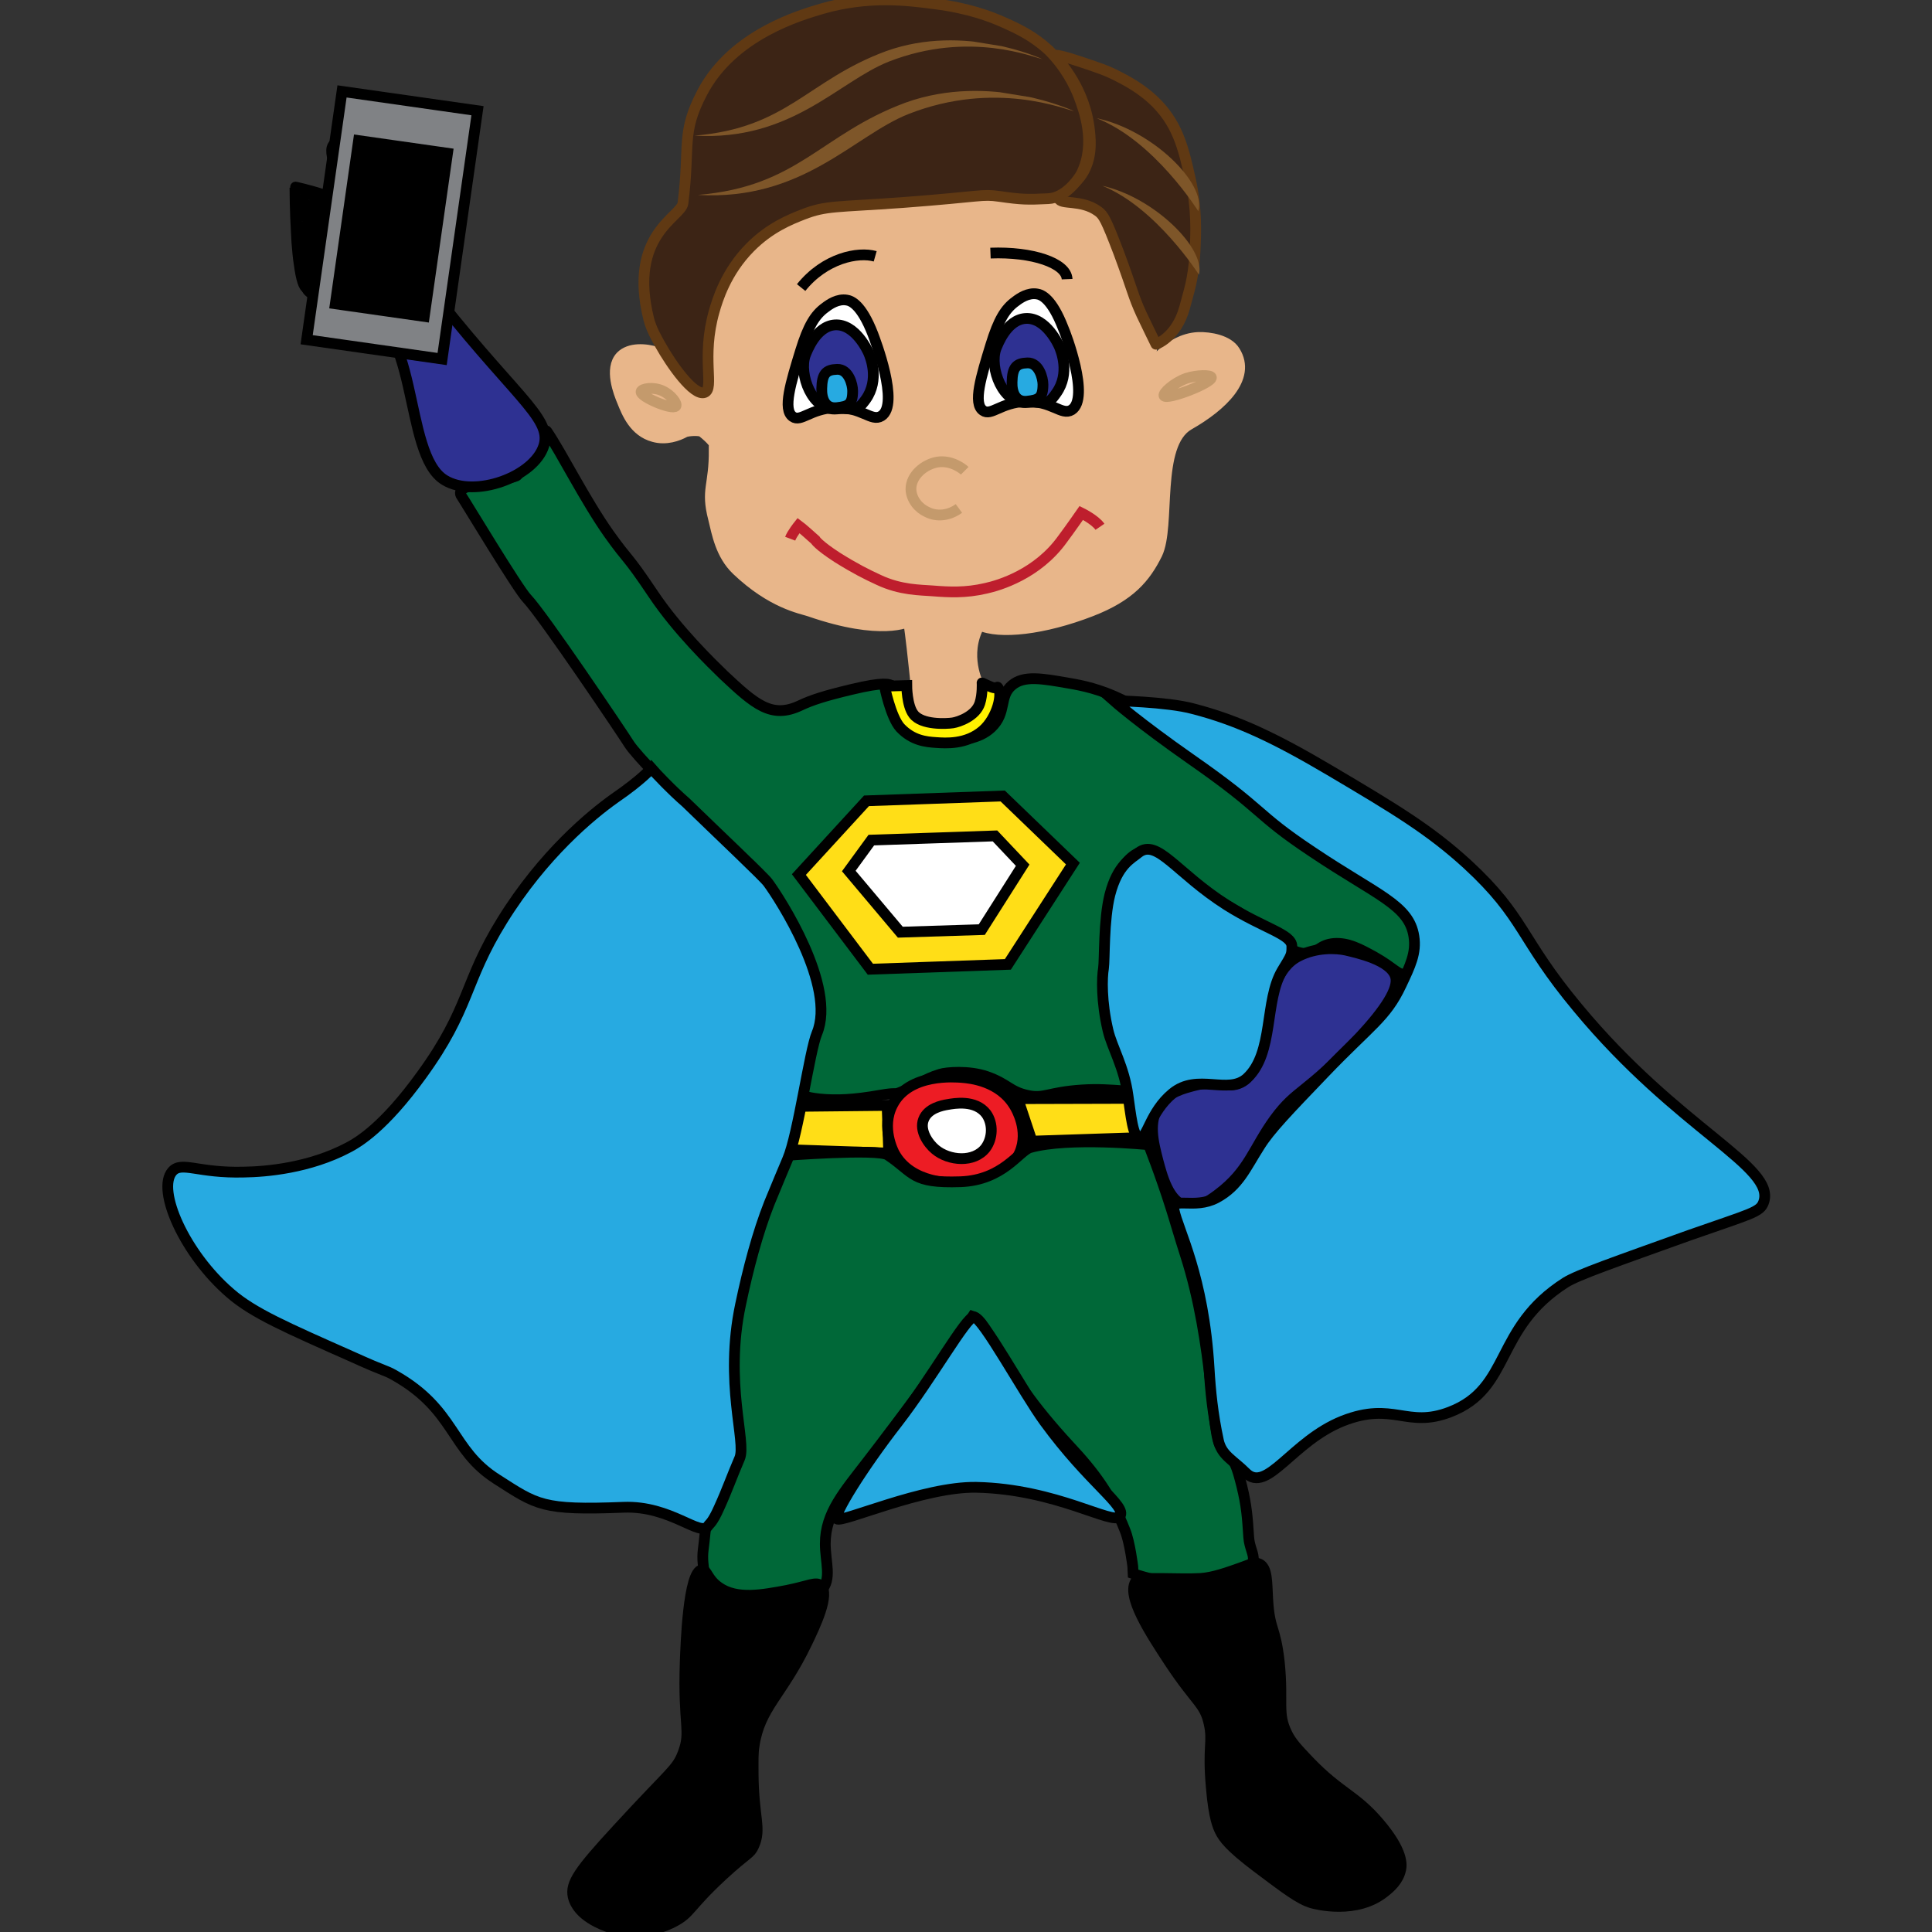 <?xml version="1.0" encoding="utf-8"?>
<!-- Generator: Adobe Illustrator 18.1.0, SVG Export Plug-In . SVG Version: 6.00 Build 0)  -->
<!DOCTYPE svg PUBLIC "-//W3C//DTD SVG 1.1//EN" "http://www.w3.org/Graphics/SVG/1.1/DTD/svg11.dtd">
<svg version="1.1" id="Layer_1" xmlns="http://www.w3.org/2000/svg" xmlns:xlink="http://www.w3.org/1999/xlink" x="0px" y="0px"
	 viewBox="0 0 600 600" enable-background="new 0 0 600 600" xml:space="preserve">
<rect x="0" y="0" width="600" height="600" fill="#333333" stroke="none"/>
<symbol  id="Brown_Hair_1" viewBox="-8.1 -3.4 16.2 6.8">
	<g>
		<path fill="#7E5629" d="M-8.1,2.5c0,0,10.4-0.9,16.2-5.9C3.6,2-5.5,4.9-8.1,2.5z"/>
	</g>
</symbol>
<symbol  id="Brown_Hair_4" viewBox="-11.3 -7.7 22.6 15.3">
	<path fill="#7E5629" d="M-11.3,6.9c0,0,5.6,2.6,10.6-1.9c5-4.6,5.8-10.2,12-12.7C4.7-6.6,2.2,0.8-1,3.9C-6.1,8.8-10.8,6.9-11.3,6.9
		z"/>
</symbol>
<g>
	<path fill="#006838" stroke="#000000" stroke-width="3.342" stroke-miterlimit="10" d="M314.3,212.8c3.7-3.1,9.2-2.1,17.8-0.6
		c4.1,0.7,9.5,1.8,16.3,5.1c10.1,4.9,15.2,10.7,24.5,17.6c13.1,9.5,23.1,20.7,36.1,30c0.2,0.1,10.9,5.3,22.7,14.3
		c3.4,2.5,6.9,5.5,8.1,10.3c1.4,5.3-0.3,11.9-3.5,12.9c-2.1,0.6-3.2-1.7-9.6-5.3c-4.4-2.4-8-4.4-12.4-4.1c-4.5,0.4-4.8,2.8-8.2,3.1
		c-6.4,0.5-15.1-8.8-20-11.9c-4.5-2.9-10.3-5.5-17.5-11.9c-3.6-3.2-5.3-4.1-6.8-5.4c-3.1-2.5-8.5-5.5-14,3.9
		c-3.6,6.1-1.6,19-1.5,26.2c0.1,4.8,0.1,17.1,2.9,26c0,0,0.4,1.9,2.8,9.3l1.7,5.6c-0.8,2.1-7.5-0.1-17.8,0.6
		c-10.4,0.7-11.6,2.8-16.7,1.7c-5.7-1.2-6.2-3.6-12.8-5.9c-5.6-1.9-12.5-1.3-14.4-0.7c-5.6,1.7-6.3,3.3-12.6,5.7
		c-1.8,0.7-0.8-0.1-5.9,0.8c-8.4,1.5-13.8,1.7-18.9,1.2c-4.7-0.5-5.4-1.2-5.7-1.5c-2.5-3,0.2-7.9,2.2-17.8
		c0.6-3.2,2.5-10.5-0.2-19.4c-1-3.5-1.3-8.9-6.2-17.3c-5.8-9.9-7.7-12.6-10.7-15.7c-2-2.1,0,0-8.6-7.9c-8.4-7.8-7.8-6.7-12.4-11.5
		c-4-4.2-15.2-15.4-17.6-19.1c-1.8-2.9-26.8-40.1-31.8-45.3c-2.8-2.9-19.4-30.5-20.2-31.6c-3.2-4.3,12.6-4.5,17-6.4
		c1.4-0.7,8.5-15.2,9.4-13.9c4.7,6.9,11.7,21.1,19.3,31.9c6.5,9.1,5.1,5.8,13.7,18.6c7.6,11.4,18.4,21.8,21.9,25.2
		c9.8,9.2,14.9,13.7,23.8,9.5c3.6-1.7,7.6-3,16-5c10-2.4,11.7-1.7,12.8-1c3.7,2.6,0.9,7.5,4.9,12.1c4,4.7,11,4.6,13.5,4.6
		c2.7,0,8.1-0.1,12.1-3.8C312.8,221.3,310.1,216.3,314.3,212.8z"/>
	<polygon fill="#FFDE17" stroke="#000000" stroke-width="3.342" stroke-miterlimit="10" points="311.4,247.2 333.2,268.2 313,299.5 
		270.3,301 248.1,271.6 269.1,248.7 	"/>
	<polygon fill="#FFFFFF" stroke="#000000" stroke-width="3.342" stroke-miterlimit="10" points="317.6,268.7 304.9,288.7 
		279.6,289.5 263.6,270.5 270.6,260.9 309,259.6 	"/>
	<path fill="#2E3192" stroke="#000000" stroke-width="3.342" stroke-miterlimit="10" d="M433.4,303.3c1.1,3.7-3.2,10.3-11.1,18.8
		c-17.1,18.2-19.4,15.9-26.4,25.4c-6.7,9.2-7.9,16.1-17.6,23.4c-4.2,3.2-7.1,4.4-9.9,3.7c-5.5-1.4-7.5-9.4-8.8-14.2
		c-1.4-5.5-3.2-12.1,0.5-17.3c2.9-4,7.5-5.1,10.9-6c7.5-1.9,9.5,0.8,13.4-0.5c11.3-3.8,5.2-32.6,18.8-39.6
		c5.6-2.9,11.8-2.6,14.9-1.9C421.3,295.9,431.9,298.1,433.4,303.3z"/>
	<path fill="#FFDE17" stroke="#000000" stroke-width="3.342" stroke-miterlimit="10" d="M352.8,341.1c1.3,4.1,2.5,8,3.8,12.1
		l-36.1,1.2l-4.4-13.2L352.8,341.1z"/>
	<polygon fill="#FFDE17" stroke="#000000" stroke-width="3.342" stroke-miterlimit="10" points="275.5,343.3 276,358.1 243.2,357 
		246.6,343.6 	"/>
	<path fill="#ED1C24" stroke="#000000" stroke-width="3.342" stroke-miterlimit="10" d="M315.1,343.5c0.5,0.8,4.5,7.6,1.6,14.4
		c-3.8,8.7-15.8,9.4-18.1,9.5c-2.7,0.1-15.7,0.4-20.9-9.3c-0.2-0.4-4.2-7.9-0.5-15c5.1-10,19.7-8.6,21.4-8.5
		C301.3,334.8,310.5,335.7,315.1,343.5z"/>
	<path fill="#FFFFFF" stroke="#000000" stroke-width="3.342" stroke-miterlimit="10" d="M306.3,345.9c2.2,3.1,2,7.6-0.2,10.6
		c-3.6,4.7-11.4,4-15.6,0.5c-2.3-1.9-5-5.9-3.7-9.3c1.3-3.5,5.7-4.4,7.6-4.7C296.2,342.7,302.9,341.4,306.3,345.9z"/>
	<path fill="#006838" stroke="#000000" stroke-width="3.342" stroke-miterlimit="10" d="M356.7,355.5c0,0,3.7,9.3,7,19.8
		c0.6,1.8,2.9,9.7,4.4,14.3c9.1,28.3,8,57.2,11.2,59.8c4.3,3.7,4.9,6.5,6.3,11.9c1.6,6.5,1.8,10.1,2.2,16.1c0.2,3.1,1.7,5.3,1.4,7.1
		c-0.5,2.9-5.1,4.3-8.1,5.3c-1.8,0.6-9.2,1.9-15.1,1.8c-6.4-0.2-14.1-2.9-14.1-2.9l-0.1-2.2c0,0-0.9-7.5-2.4-11.2
		c-4.3-11-9.7-18.2-17.2-26.2c-23.2-25-25-38.7-30.1-40.3c0,0-8.7,14-32.7,45.1c-7.2,9.4-13.1,15.9-13.1,25.5c0,5.7,2.1,11-1.2,14.5
		c-0.7,0.8-2.1,1.8-10.5,2.6c-15.2,1.4-19.8-1.2-21.2-2.1c-1.6-0.9-4.4-2.8-4.7-5.5c-0.2-2.5-0.7-4.6-0.3-7.7
		c1-7.6,0.4-9.7,4.2-16.7c1.7-3.1,2.8-7.1,4.3-10.8c3.3-7.8-1.3-29.5,2.6-50.3c2.1-11.5-0.2-20.6,3.3-24.4
		c6.2-6.4,10.2-20.1,10.2-20.1s29.6-2.3,32.7-0.2c8.4,5.6,7.3,8.8,22.6,8.3c13.2-0.5,18.1-9.5,21.6-10.6
		C331.9,353,356.7,355.5,356.7,355.5z"/>
	<path stroke="#000000" stroke-width="3.342" stroke-miterlimit="10" d="M393.7,496.7c-0.3-5.4-0.1-9.8-2.6-11
		c-1.4-0.7-2.7,0.1-6.1,1.3c-4,1.4-8.1,2.9-12.1,3.2c-6.6,0.4-19.1-0.6-20,0.7c-3.5,4.4,4.6,16.6,10.3,25.3
		c8.4,12.7,10.9,12.7,12.3,19.1c1.3,5.8-0.5,7,0.7,20c0.8,9.4,2.1,12,2.7,13.3c1.1,2.2,2.9,4.8,11.5,11.3c8.8,6.6,13.2,10,17.1,11.1
		c1.1,0.3,13.9,3.7,22.7-3.6c1.5-1.2,4.1-3.4,4.8-6.8c0.3-1.4,0.8-5.6-6.6-14.3c-7.5-8.9-12.2-9.3-21.8-19.3
		c-3.7-3.9-5.6-5.9-6.9-8.6c-3.2-6.4-1.1-9.4-2.4-22.2C396,504.7,394.3,506.7,393.7,496.7z"/>
	<path stroke="#000000" stroke-width="3.342" stroke-miterlimit="10" d="M250.5,510.4c2.7-5.6,7.3-15.3,4.4-18
		c-1.5-1.3-3.6,0.1-10.5,1.5c-7.5,1.4-15.6,3-21.2-1c-3.6-2.5-3.7-5.6-5.2-5.4c-4.3,0.5-5,23.7-5.2,28.6c-0.7,20.1,2,21.3-0.7,28.4
		c-2,5.2-3.7,5.4-20.3,23.5c-12,13-14.7,16.9-13.8,21c1.4,6.1,9.4,8.9,11.4,9.6c9.6,3.4,18.5-1,19.9-1.8c5.2-2.7,4.5-4.6,15.1-14.4
		c7.8-7.2,8.5-6.5,9.7-9.2c2.4-5.3-0.1-8.7-0.2-22.2c0-4.4-0.1-6.4,0.3-8.9C236,530.2,242.7,526.6,250.5,510.4z"/>
	<path fill="#27AAE1" stroke="#000000" stroke-width="3.342" stroke-miterlimit="10" d="M202.3,238.6c0,0-2.8,3.4-11.4,9.3
		c-7.2,5.1-22.2,17.4-34.9,37.9c-12,19.3-9.9,27.2-25.1,48.1c-11.7,16.2-19.6,20.8-22.6,22.4c-12.2,6.5-25.8,7.6-32.5,7.7
		c-14.4,0.4-19.4-3.5-22.3-0.2c-5,5.8,3.9,25.7,18,37.8c7.1,6.2,17.5,10.7,38,19.8c10.8,4.9,9.8,3.9,13,5.7
		c19.1,10.8,17.3,23.1,31.8,32.3c12.5,8,14.1,9.7,39.3,8.7c14.7-0.6,23.9,9.4,26.3,5.8c0.5-0.8,1.3-0.9,3.4-5.6
		c2.6-5.7,3.9-9.6,6.4-15.4c2.2-5.1-4.9-23.3,0.3-47.8c2.3-11,5.3-22.3,8.9-31.4c5.7-13.7,1.4-3.5,5.7-13.7
		c3.3-7.7,6.8-33.6,9.1-39.1c6.1-14.6-11.5-41.8-15.2-46.8c-1.2-1.7-14.9-14.6-25.5-24.9C208.6,245.4,203.6,240.1,202.3,238.6z"/>
	<path fill="#27AAE1" stroke="#000000" stroke-width="3.342" stroke-miterlimit="10" d="M259.9,471.7c1.4,1.4,26.8-10.1,43.3-9.8
		c24.9,0.5,42.6,12,44.6,9c2.3-3.2-9.5-10.3-23.4-29.4c-6.5-8.9-19.3-32.6-22-32.5c-2.4,0-12.8,18.7-23.6,32.7
		C267.6,456.1,258.7,470.6,259.9,471.7z"/>
	<path fill="#27AAE1" stroke="#000000" stroke-width="3.342" stroke-miterlimit="10" d="M386.9,457.4c6.6,6.6,14.3-9.8,30.1-16.1
		c15.8-6.2,19.8,2.4,33.3-2.8c19.2-7.4,13.6-26,35.9-40.2c3.8-2.4,15.4-6.4,38.5-14.7c19.1-6.7,21.9-7.1,23-10.2
		c4-11.1-26.4-22.6-57.7-60.4c-18.1-21.7-16.3-28-34.3-44.6c-11.6-10.6-22-16.9-42.8-29.2c-16.6-9.8-28.4-15.5-42.4-19.1
		c-8.1-2.2-24.6-2.5-24.6-2.5s7.7,6.8,24,18.2c23.4,16.3,19.5,16.7,37.7,28.8c20.1,13.5,30,16.4,31.5,26.2c0.8,5.1-1.1,9.1-4,15.2
		c-4.7,10-9.6,12.4-23.6,27c-11.4,11.9-17.2,17.9-20.3,22.9c-4.3,6.7-6.5,12.4-13.4,16.1s-14.1-0.6-13.2,3.8
		c1.2,6.2,9.2,20.3,10.9,49.2c0.4,6.8,1.1,14.1,2.9,22.4C379.4,452,382.9,453.4,386.9,457.4z"/>
	<g>
		<path fill="#27AAE1" stroke="#000000" stroke-width="3.342" stroke-miterlimit="10" d="M353.6,264.8c5.8-4.5,11.7,6.3,27.4,16.3
			c11.6,7.3,20.2,9,20.2,12.8c0,2.6,0,2.6-3,7.5c-5.6,9.4-2.5,25.6-10.9,33.4c-5.9,5.4-15.4-1.7-23.2,4.8c-7,5.8-7.8,14.1-10.2,13.8
			c-2.1-0.2-2.7-7.2-3.6-13.2c-1.2-8.9-5-15-6.2-20.2c-2.1-8.9-1.9-16.4-1.4-19.3c0.4-2.7,0-15,2-22.9
			C347.1,268.5,351.3,266.7,353.6,264.8z"/>
	</g>
	<path fill="#E8B68A" stroke="#E8B68A" stroke-width="3.342" stroke-miterlimit="10" d="M285.1,219.3c0,0-1.5-16.6-2.9-26.3
		c0,0-8.3,4.6-30.8-3.2c-2.7-0.9-11.7-2.4-22.6-12.8c-5-4.8-6.1-11.4-7.2-15.9c-2.4-9.2,0.3-10.1,0.2-21.5c0,0,2.3-0.7-3.7-5.5
		c-0.8-0.6-4.6-0.4-5.5,0.1c-2,1.1-5.7,2.5-9.6,1.4c-6-1.6-8.3-7.4-9.7-10.9c-1.1-2.6-4.1-10.2-0.5-14c2.7-2.8,7.8-2.4,11.2-1.3
		c10.2,3.3,12.2,16,15.5,15.4c2.7-0.5-0.9-5.8,2.1-20.6c0.9-4.2,0.4-5.3,4.8-13.9c3-6.1,6.4-13.9,11.8-17.5
		c5.7-3.7,11.2-7.5,26.7-9.2c17-1.8,19.7-0.9,38.6-2.4c7.9-0.6,19.4-1,36.4,6.1c6.3,2.6,11.2,27.1,13.7,30.3
		c9.1,11.5,0.4,14.6,1.4,17.7c0,0.1,0.1,0.1,0.1,0.1c0.8,0.4,3.5-4,7.2-6.7c1.1-0.8,4.8-3.7,9.9-3.9c3.4-0.1,9.2,0.8,11.3,4.3
		c5.2,8.3-4.1,17-14.3,22.8c-10.6,6.1-5.6,31.4-9.9,40.2c-3.6,7.2-8.3,13-20.5,17.7c-14.7,5.7-28.5,7.2-34.6,4.3l0,0
		c-5.2,9.3-0.3,18.6-0.3,18.6c0.1,1.1,0.2,2.9,0.3,5.2c-1.3,1.1-3.7,2.7-6.9,3.7c-0.9,0.3-2,0.5-3.3,0.5
		C288.8,222.1,285.1,219.3,285.1,219.3z"/>
	<path fill="none" stroke="#C49A6C" stroke-width="3.342" stroke-miterlimit="10" d="M209.9,126.1c0.5-0.8-1.5-3.5-4.1-4.7
		c-3-1.4-6.5-0.7-6.7,0.2C198.7,123.2,208.9,127.5,209.9,126.1z"/>
	<path fill="none" stroke="#C49A6C" stroke-width="3.342" stroke-miterlimit="10" d="M361.5,122.9c-0.4-0.8,3-4,6.9-5.4
		c3.4-1.1,7.6-1.1,7.8-0.3C376.5,118.9,362.3,124.4,361.5,122.9z"/>
	<g>
		<path fill="#FFFFFF" stroke="#000000" stroke-width="3.342" stroke-miterlimit="10" d="M273.7,129.2c-3.1,1.9-6.1-2.9-14.4-2.6
			c-7.6,0.3-10.6,4.6-13.1,2.8c-3.2-2.2-0.6-10.6,2.4-20.4c2.4-7.8,4.5-11.2,7.7-13.5c1.3-1,3.9-2.8,6.7-2.3
			c1.3,0.2,4.5,1.3,8.1,10.6C271.7,105.4,279.5,125.6,273.7,129.2z"/>
		<path fill="#2E3192" stroke="#000000" stroke-width="3.342" stroke-miterlimit="10" d="M268.9,124c4.3-6.1,1.4-13.1,0.9-14.3
			c-0.2-0.5-4.1-9.2-10.5-8.8c-5.9,0.4-8.7,8.2-9.2,9.4c-2.1,5.9,2.1,17.5,9.8,16.7C265.3,126.5,265.6,128.6,268.9,124z"/>
		<path fill="#27AAE1" stroke="#000000" stroke-width="3.342" stroke-miterlimit="10" d="M259.9,126.6c3.6-0.4,4.9-1,4.9-5.2
			c0-1.9-1.2-6.8-4.8-6.7c-3.5,0.1-4.7,1.4-4.8,6C255.1,123.9,256.3,127,259.9,126.6z"/>
	</g>
	<g>
		<path fill="#FFFFFF" stroke="#000000" stroke-width="3.342" stroke-miterlimit="10" d="M332.8,127.3c-3.1,1.9-6.1-2.9-14.4-2.6
			c-7.6,0.3-10.6,4.6-13.1,2.8c-3.2-2.2-0.6-10.6,2.4-20.4c2.4-7.8,4.5-11.2,7.7-13.5c1.3-1,3.9-2.8,6.7-2.3
			c1.3,0.2,4.5,1.3,8.1,10.6C330.9,103.4,338.6,123.6,332.8,127.3z"/>
		<path fill="#2E3192" stroke="#000000" stroke-width="3.342" stroke-miterlimit="10" d="M328.1,122c4.3-6.1,1.4-13.1,0.9-14.3
			c-0.2-0.5-4.1-9.2-10.5-8.8c-5.9,0.4-8.7,8.2-9.2,9.4c-2.1,5.9,2.1,17.5,9.8,16.7C324.5,124.5,324.9,126.7,328.1,122z"/>
		<path fill="#27AAE1" stroke="#000000" stroke-width="3.342" stroke-miterlimit="10" d="M319,124.6c3.6-0.4,4.9-1,4.9-5.2
			c0-1.9-1.2-6.8-4.8-6.7c-3.5,0.1-4.7,1.4-4.8,6C314.2,121.9,315.4,125,319,124.6z"/>
	</g>
	<path fill="none" stroke="#000000" stroke-width="3.342" stroke-miterlimit="10" d="M271.8,79.6c-5.3-1.5-15.6,0.5-23,9.7"/>
	<path fill="none" stroke="#000000" stroke-width="3.342" stroke-miterlimit="10" d="M331.4,86.7c-0.2-5-10.8-8.6-23.8-8.1"/>
	<line fill="none" stroke="#000000" stroke-width="3.342" stroke-miterlimit="10" x1="266.3" y1="94.2" x2="266.3" y2="94.2"/>
	<g>
		<path fill="none" stroke="#C49A6C" stroke-width="3.342" stroke-miterlimit="10" d="M299.6,146.2c-0.5-0.5-4-3.4-8.5-2.7
			c-4,0.7-8.2,4.1-8.2,8.4c0.1,3.3,2.5,6,5,7.1c3.1,1.6,6.9,1.1,9.9-1.1"/>
	</g>
	<path fill="none" stroke="#BE1E2D" stroke-width="3.342" stroke-miterlimit="10" d="M341.6,163.6c-1.5-2.2-5.8-4.3-5.8-4.3
		s-3.4,4.9-5.8,8.1c-7.8,10.9-19.7,14.4-23.8,15.3c-6.4,1.5-11.6,1.2-16.6,0.8c-3.8-0.3-9.9-0.2-16.7-3.4c-3.7-1.7-7.3-3.5-12.9-7
		c-6-3.9-6.8-5.4-6.8-5.4c-4.1-3.7-5.2-4.5-5.2-4.5s-2,2.5-2.6,4.1"/>
	<path fill="#3C2415" stroke="#603913" stroke-width="3.342" stroke-miterlimit="10" d="M367.9,95.5c1.3-5,2.7-8.6,3.2-16.9
		c0.3-6.1,0.7-13.6-1.5-23.3c-1.9-8.5-3.6-16-9.9-22.7c-4.7-5-10.2-7.7-12.7-9c-3.3-1.7-6-2.6-11.4-4.4c-5-1.7-8.5-2.5-8-1.8
		c1.3,1.7,9.5,10,10.8,23.5c0.3,2.8,0.8,8.5-2.5,13.4c-3,4.4-7.5,5.6-7.1,7.3c0.5,2.1,7,0.2,12.2,4c1.7,1.2,2.5,2.6,6.4,12.8
		c4.5,12.1,4.4,13.3,7.1,19.2c1.4,3,4.5,9.3,4.5,9.3l0,0C358.8,107,365.3,105,367.9,95.5z"/>
	<path fill="#3C2415" stroke="#603913" stroke-width="3.342" stroke-miterlimit="10" d="M311.8,7c-4.2-1.9-11.1-4.5-21.4-5.8
		c-8.3-1.1-20.6-2.7-35.1,1.5c-6.4,1.9-27.7,7.9-37.2,26c-6.7,12.8-3.7,16.2-6,34.4c-0.5,4.3-17.2,9.7-10.6,36.1
		c0.8,3.1,2.5,6,3.5,7.8c3.4,6.1,10.4,16.1,13.8,14.9c3.2-1.2-1.1-10.8,3-25.2c1-3.5,3.6-12.2,11.1-19.8c6.2-6.3,12.7-8.8,16.5-10.3
		c7.2-2.8,10-2.2,30.9-3.7c25.2-1.9,24.4-2.7,30.1-1.9c6.9,1,8.7,1,15.1,0.7c5.3-0.2,9.4-6,10.3-7.7c4.8-9.6,0.8-19.9-0.8-24.2
		c-1.3-3.3-4-8.9-9.3-14.2C320.9,11.2,316.3,9,311.8,7z"/>
	<path fill="#FFF200" stroke="#000000" stroke-width="3.342" stroke-miterlimit="10" d="M309.8,213.4c-0.2-0.2,0,0.9-2.8-0.4
		c-2.3-1.1-2-0.9-2-0.9s0.2,3.5-0.7,6.3c-1.3,4-6.5,5.8-8.4,6.1c-2,0.3-9.7,0.7-12.2-2.7c-2.1-2.7-2.1-8.9-2.1-8.9l-6.9,0.2
		c0,0,1.9,9.6,4.9,12.9c3.8,4,8,4.4,11.1,4.6c2.9,0.2,9.4,0.7,14.5-3.7C309.7,223,311.6,215.2,309.8,213.4z"/>
	
		<use xlink:href="#Brown_Hair_4"  width="22.6" height="15.3" x="-11.3" y="-7.7" transform="matrix(-4.857 -0.787 0.486 -2.999 275.346 46.337)" overflow="visible"/>
	
		<use xlink:href="#Brown_Hair_4"  width="22.6" height="15.3" x="-11.3" y="-7.7" transform="matrix(-4.489 -0.727 0.446 -2.754 269.84 29.133)" overflow="visible" enable-background="new    "/>
	
		<use xlink:href="#Brown_Hair_1"  width="16.2" height="6.8" x="-8.1" y="-3.4" transform="matrix(-1.115 -2.204 2.29 -1.158 357.384 50.631)" overflow="visible"/>
	
		<use xlink:href="#Brown_Hair_1"  width="16.2" height="6.8" x="-8.1" y="-3.4" transform="matrix(-1.094 -2.099 2.08 -1.083 358.281 71.025)" overflow="visible" enable-background="new    "/>
	<g>
		<path fill="#2E3192" stroke="#000000" stroke-width="3.342" stroke-miterlimit="10" d="M138.1,149.1c-13.4-8.1-7.2-51.7-28.8-54.4
			c-12-1.5-14.1-4.6-14-5.2c0.1-0.5,14.1,0.6,13.9-4c-0.2-4.3-15.1-4.5-15.1-3.9c-0.1,0.6,14.9-0.6,14.8-4.9
			c-0.1-3.7-16.3-1.7-16.3-1.8c0-0.1,15.9-3.1,15.8-4.9c-0.2-3-16.4-2.7-16.4-2.9c0-0.2,15.5,0.3,15.9-1.7
			c0.7-3.8-16.7-7.4-16.1-7.3c0.3,0,11.1,4.8,13.5,1.8c2.3-2.8-3.1-9.9-2.2-14c0.5-2.3,5.6-3.6,7-1.1c2.1,3.4,3.9,8.3,4,10.7
			c0.2,5.3,1.5,10.8,17.4,31.5c27.5,35.8,40.1,42.5,37.4,51.4C165.9,148.1,147.4,154.8,138.1,149.1z"/>
		<path fill="none" stroke="#000000" stroke-width="3.342" stroke-miterlimit="10" d="M91.6,58.3c0,3.2,0.1,6.3,0.2,9.1
			c0.1,2.9,0.3,5.6,0.4,7.9c0.2,2.5,0.4,4.8,0.7,6.6c0.6,4.7,1.5,7.5,2.4,7.5"/>
		<g>
			<g>
				<path d="M92.5,61.1c0,1.2-0.4,3.5,0.4,4.5c0.7,0.9,1.4,0.5,2.3,0.4c1.6-0.1,3.1,0.8,4.8,0.7c1.8,0,3.5-0.4,5.1-1
					c0.8-0.3,0.8-1.3,0-1.6c-2-0.7-3.8-1.6-5.8-2.3c-1.4-0.6-3.3-1.6-4.8-1.4c-0.4,0-0.7,0.2-0.8,0.6c-0.4,1.3-0.6,3,0.9,3.4
					c0.6,0.2,1.3,0,2,0.2c0.6,0.2,1.2,0.5,1.8,0.7c1.1,0.4,2.1,0.7,3.2,0.5c0.9-0.1,1.1-1.3,0.2-1.6c-2.1-0.8-4.3-1.8-6.5-2.2
					c-1-0.2-1.5,1.4-0.4,1.6c2.3,0.3,4.4,1.3,6.5,2.2c0.1-0.5,0.1-1.1,0.2-1.6c-1.7,0.2-3-0.7-4.6-1.2c-0.3-0.1-1.1-0.4-1.4-0.3
					c-0.7-0.2-0.8,0-0.4,0.4c0-0.6,0.1-1.1,0.2-1.7c-0.3,0.2-0.5,0.4-0.8,0.6c1.6-0.2,4,1.2,5.4,1.8c1.6,0.7,3.1,1.3,4.7,1.9
					c0-0.5,0-1.1,0-1.6c-2.8,0.9-5.2,1.1-7.9,0.3c-0.7-0.2-1.3-0.2-2-0.2c-0.9-0.1-0.3,0.4-0.4-0.4c-0.1-0.9-0.1-1.8,0-2.7
					C94.2,60,92.5,60,92.5,61.1L92.5,61.1z"/>
			</g>
		</g>
		<g>
			<g>
				<path d="M92.7,69.5c0.1,1.4,0.2,2.9,0.3,4.3c0.1,0.8,1.1,1.2,1.5,0.4c0.7-1.4,3.9-1.4,5.2-1.7c1.7-0.4,3.3-0.9,4.9-1.3
					c0.6-0.2,0.8-0.9,0.4-1.4c-1.5-1.7-3.8-1.4-5.8-1.3c-1.3,0-5.1-0.8-5.6,1C93.3,70.6,94,72,95.1,72c1.3,0.1,2.7-0.3,4-0.3
					c1.4,0.1,2.7,0,4.1-0.3c1-0.3,0.6-1.9-0.4-1.6c-1.6,0.4-3.1,0.2-4.7,0.2c-0.5,0-1,0-1.5,0.1c-0.2,0-1.8,0.1-1.3,0.2
					c2.4,0.5,6.7-1.4,8.6,0.8c0.1-0.5,0.2-0.9,0.4-1.4c-2.5,0.7-4.9,1.4-7.4,1.8c-1.6,0.2-2.9,0.5-3.7,2c0.5,0.1,1,0.3,1.5,0.4
					c-0.1-1.4-0.2-2.9-0.3-4.3C94.3,68.4,92.6,68.4,92.7,69.5L92.7,69.5z"/>
			</g>
		</g>
		<g>
			<g>
				<path d="M97.6,70.8c0.7,0,2.1-0.3,2.8,0c0.4,0.2,0.7,0.6,1.1,0.7c0.6,0.2,1.4,0.1,2,0.1c0.8,0,1.8,0.1,2.6-0.2
					c0.4-0.1,0.6-0.4,0.6-0.8v-0.1c0-0.3-0.2-0.6-0.4-0.7c0,0-0.1,0-0.1-0.1c-0.9-0.6-1.7,0.9-0.8,1.4c0,0,0.1,0,0.1,0.1
					c-0.1-0.2-0.3-0.5-0.4-0.7v0.1c0.2-0.3,0.4-0.5,0.6-0.8c-0.7,0.2-1.7,0.2-2.4,0.1c-0.5,0.1-1,0-1.5-0.3
					c-0.2-0.1-0.3-0.2-0.5-0.4c-1.1-0.4-2.4-0.2-3.6-0.2C96.6,69.2,96.6,70.8,97.6,70.8L97.6,70.8z"/>
			</g>
		</g>
		<g>
			<g>
				<path d="M94,72.8c0.4,0,0.8,0,1.2,0c1.1,0,1.1-1.7,0-1.7c-0.4,0-0.8,0-1.2,0C92.9,71.2,92.9,72.8,94,72.8L94,72.8z"/>
			</g>
		</g>
		<g>
			<g>
				<path d="M93.6,77.7c4.5,0,9,0,13.5,0c-0.1-0.5-0.1-1.1-0.2-1.6c-2.8,0.8-5.6,1.6-8.3,2.4c-0.7,0.2-1.4,0.3-2,0.6
					c-0.3,0-0.6,0.2-0.8,0.3c-0.3,0.3-0.4,0.3-0.4-0.2c-1.4-0.9,2.1-0.5,2.7-0.5c1.4,0,2.7-0.1,4.1-0.3c0.2,0,2-0.2,2-0.2
					c0-0.2-1.7-0.2-1.9-0.2c-0.9,0.1-1.7,0.4-2.5,0.7c-0.4,0.2-0.9,0.5-1.4,0.6c-0.5,0.4-1,0.3-1.5-0.2c-0.9-0.1-1.2-0.3-0.7-0.7
					c0.1,0.5,0.1,1,0.2,1.5c0.2-0.1,0.4-0.2,0.6-0.3c1.1-0.1,1.1-1.7,0-1.7c-0.7,0-0.9,0-1.5,0.5c-0.5,0.4-0.6,1.4,0.2,1.5
					c1.5,0.2,2.5-1.4,1.1-2.5c-1.2-1-2.4-0.1-2.6,1.2c-0.3,2.7,2.3,3,4.3,2.4c0.8-0.3,1.6-0.8,2.5-1c1-0.3,1.9-0.2,2.9-0.4
					c0.8-0.1,1.8-0.4,2.2-1.2c1.1-2.1-1.8-2-3-1.9c-2.4,0.2-4.7,0.4-7.1,0.3c-0.9,0-1.8-0.3-2.3,0.6c-0.6,1,0.2,3.3,1.3,3.6
					c1.4,0.4,4.4-1.1,5.6-1.5c2.3-0.7,4.6-1.3,6.8-2c0.9-0.3,0.7-1.6-0.2-1.6c-4.5,0-9,0-13.5,0C92.5,76.2,92.5,77.7,93.6,77.7
					L93.6,77.7z"/>
			</g>
		</g>
		<g>
			<g>
				<path d="M94.3,84.7c2.6-0.1,5.2-0.2,7.7,0.1c1.2,0.1,2.7,0.2,3.9,0.6c0.6,0.2,0.6,0.1,0.1-0.2c-0.7,0.3-1.5,0.6-2.2,0.9
					c-1.1,0.4-2.2,0.7-3.4,0.8c-0.2,0-5.3,0.9-4.4-1c0.3-0.5,3.9-0.7,4.5-0.8c0.7-0.1,4.7-0.1,1.8,0.6c-0.9,0.2-1.8,0.3-2.7,0.5
					c-1.3,0.2-3.6,0.5-1-0.1c0.9-0.2,1.9-0.4,2.9-0.5c0.8,0.2,1.4,0.1,1.9-0.4c-0.1,0-0.1,0-0.2,0c-1.2,0.1-2.5,0.4-3.6,0.7
					c-0.6,0.2-1.2,0.3-1.8,0.5c0.1,0.7,0.5,0.8,1.1,0.3c1,0,2.2-0.5,3.2-0.6c1.1-0.1,0.6-1.7-0.4-1.6c-1.6,0.2-7.2,0.8-5.1,3.6
					c0.2,0.2,0.6,0.3,0.8,0.2c2.3-0.8,4.6-1,6.8-1.6c0.7-0.2,1.2-0.3,1.4-1.1c0.4-2.3-3.4-1.9-4.6-1.7c-1.4,0.2-6.5,0.1-6.1,2.8
					c0.6,2.7,5.9,0.9,7.2,0.6s4.2-1.5,2.6-3.2c-0.8-0.9-2.4-0.9-3.5-0.8c-1.8,0.2-3.6,0.5-5.4,0.6c-2.2,0.1-2.4,3-0.9,4.4
					c1.6,1.5,6.4,0.1,8.1-0.4c1-0.3,6.2-1.7,4.1-3.7c-1-1-3.7-0.9-5.1-1c-2.7-0.3-5.5-0.3-8.1-0.2C93.2,83.1,93.2,84.7,94.3,84.7
					L94.3,84.7z"/>
			</g>
		</g>
	</g>
	<g>
		
			<rect x="100.5" y="31" transform="matrix(-0.99 -0.141 0.141 -0.99 232.431 156.36)" fill="#808285" stroke="#000000" stroke-width="3.342" stroke-miterlimit="10" width="42.5" height="77.9"/>
		
			<rect x="107.7" y="45.4" transform="matrix(-0.99 -0.141 0.141 -0.99 231.981 158.409)" stroke="#000000" stroke-width="3.342" stroke-miterlimit="10" width="27.9" height="51.2"/>
	</g>
</g>
</svg>
